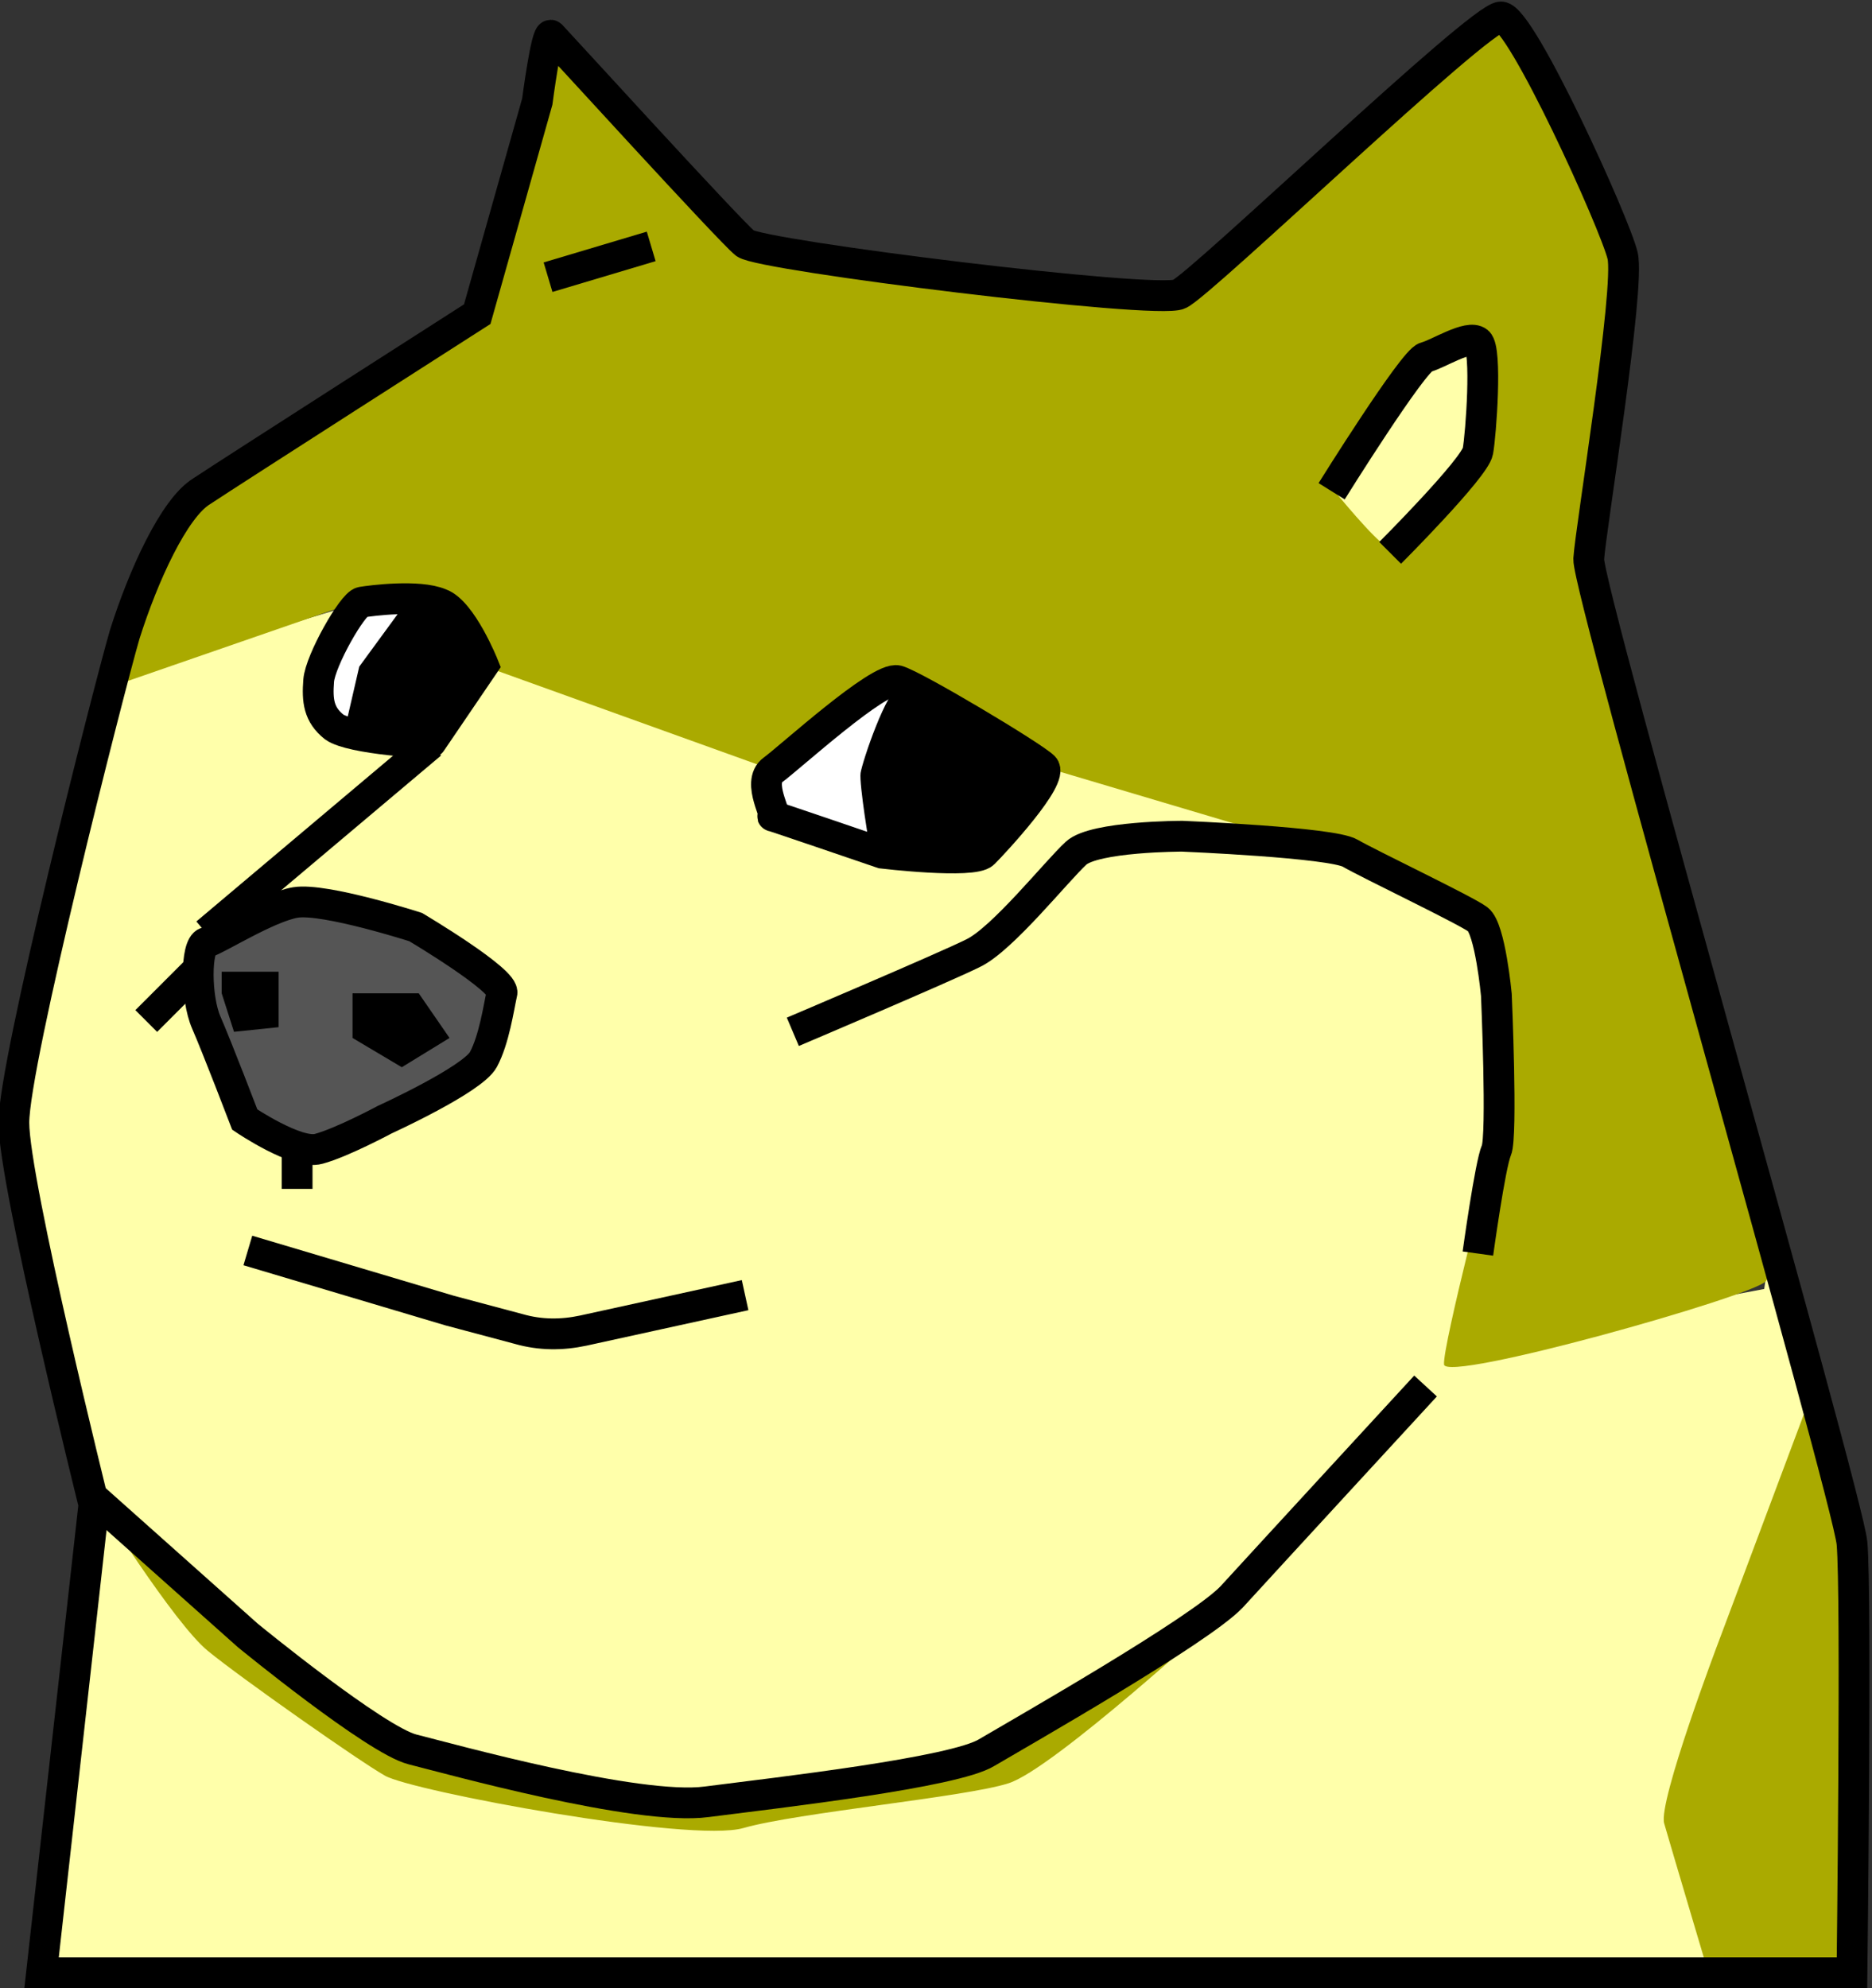 <?xml version="1.0" encoding="utf-8"?>
<!-- Generator: Adobe Illustrator 17.1.0, SVG Export Plug-In . SVG Version: 6.00 Build 0)  -->
<!DOCTYPE svg PUBLIC "-//W3C//DTD SVG 1.1//EN" "http://www.w3.org/Graphics/SVG/1.1/DTD/svg11.dtd">
<svg version="1.1" id="Layer_1" xmlns="http://www.w3.org/2000/svg" xmlns:xlink="http://www.w3.org/1999/xlink" x="0px" y="0px"
	 viewBox="1333.6 2170.5 121.6 129.1" enable-background="new 1333.6 2170.5 121.6 129.1" xml:space="preserve">
<rect x="1333.6" y="2170.5" width="121.6" height="129.1" fill="#333333" stroke="none"/>
<g id="bottom_head">
	<path fill="#FFFFAA" d="M1448.7,2250.6l-0.5,3.6l-14.9,2.8l-1.2-11.1l-1.7-15.5l-12.9-6.2l-15.5-4l-4.2,5.5h-6.6l-7.4-2.2l0.1-3.8
		l-18.5-6.2l-3.6,4.8c0,0-5.5,0-6.5-0.8c-1-0.7-0.9-3.1-0.9-3.1l2.7-4.8l-16.2,4.9l-6.5,28.8l5.4,24.4l-3.5,30.7h117.4v-27.9
		L1448.7,2250.6z"/>
</g>
<path id="top_head" fill="#AAAA00" d="M1340.8,2215.1l15.6-5.4h5.7l2.8,4l18.9,6.8l8.1-5.8l9.5,5.6l18.5,5.5l9.5,4.4l1.2,7.4v7.6
	c0,0-3.3,12.7-3.2,13.9c0.1,1.2,20-4.4,20.9-5.4c0.8-1-0.1-3.3-0.1-3.3l-11.6-43.6l2.2-19.7c0,0-6.6-15.2-7.9-15.5
	c-1.4-0.3-17.5,16.1-20.9,18c-4,0.9-28.2-3.3-28.2-3.3l-12.5-13.6l-1.1,4.8l-3.7,13.2c0,0-16.3,11.7-17.9,11.5
	c-1.5-0.1-5.1,9.6-5.1,9.6L1340.8,2215.1z"/>
<path id="lower_back" fill="#AAAA00" d="M1451.2,2261.2l-6,16c0,0-3.9,10.3-3.5,11.7c0.4,1.4,2.9,9.8,2.9,9.8l9.1-0.2v-27.4
	L1451.2,2261.2z"/>
<g id="eye_whites">
	<polygon fill="#FFFFFF" stroke="#FFFFFF" stroke-miterlimit="10" points="1383.9,2223.3 1383.6,2220.8 1391.4,2214.7
		1392.7,2215.1 1389.8,2222 1392.7,2225.9 1390.9,2225.9 1383.9,2223.6 	"/>
	<polygon fill="#FFFFFF" stroke="#FFFFFF" stroke-miterlimit="10" points="1354.3,2214.7 1357.1,2209.7 1360.4,2209.5 1357.2,2214
		1356.4,2217.7 1355.4,2217.5 	"/>
</g>
<g id="nose">
	<path fill="#555555" d="M1349.5,2243.2c-1-0.9-2.5-6.3-2.5-6.3s-0.5-5,0-5.2c0.5-0.2,5.8-2.6,5.8-2.6l7.8,1.6c0,0,5.2,3.4,5.3,4.3
		s-0.3,3.6-0.9,4.3c-0.7,0.7-6.4,3.9-6.4,3.9s-3.2,1.9-4,1.9C1353.9,2245.1,1350.5,2243.9,1349.5,2243.2z"/>
</g>
<path id="jowl" fill="#AAAA00" d="M1339.9,2267.9c0,0,5,8,7.2,9.8c2.2,1.8,9.9,7.2,11.5,8.1c1.7,1,19.9,4.4,23.3,3.4
	c3.5-1,14.4-2,17.2-2.9c2.9-0.9,13.9-11,13.9-11s-13,6.8-14.9,8.8c-1.9,2-14.9,2.4-18.5,3.1c-3.9,0.7-15.9-2.4-18.9-3.1
	c-3.2-0.7-13.9-10.1-13.9-10.1L1339.9,2267.9z"/>
<path id="head_outline" fill="none" stroke="#000000" stroke-width="2" stroke-miterlimit="10" d="M1346.7,2202.4
	c1.8-1.2,17.9-11.5,17.9-11.5l3.9-13.8c0,0,0.6-4.6,0.9-4.3s11.6,12.7,12.6,13.5c1,0.8,26.8,4,28.2,3.3c1.5-0.7,19.5-18,20.9-18
	c1.3,0,7.4,13.4,7.9,15.5c0.5,2.1-2.1,17.9-2.2,19.7c-0.1,2,16.8,60.8,17.1,63.9c0.3,3.3,0,27.9,0,27.9h-117.6l3.4-30.4
	c0,0-5.2-20.9-5.2-24.8c0-3.9,6.1-27.9,7.2-31.7C1342.9,2207.9,1344.9,2203.5,1346.7,2202.4z"/>
<path id="ear" fill="#FFFFAA" d="M1420.3,2202.4c0,0,4.9-7.7,5.9-8.4c0.9-0.7,2.8-1.5,3.2-1.2c0.4,0.3,0.3,6.3,0,6.8
	c-0.3,0.6-4.9,6.8-5.7,6.4C1422.9,2205.6,1420.3,2202.4,1420.3,2202.4z"/>
<g id="face_outline">
	<path fill="none" stroke="#000000" stroke-width="2" stroke-miterlimit="10" d="M1390.9,2225.9c0,0-7.6-2.6-7.1-2.4
		c0.4,0.1-1.1-2.2,0-3c1.1-0.8,6.9-6.1,8.1-5.8c1.1,0.3,8.8,4.9,9.5,5.6c0.7,0.7-3.2,4.9-3.9,5.6
		C1396.8,2226.6,1390.9,2225.9,1390.9,2225.9z"/>
	<path fill="none" stroke="#000000" stroke-width="2" stroke-miterlimit="10" d="M1355.3,2217.7c-1-0.8-1.1-1.7-1-3
		c0.1-1.3,2.2-5,2.8-5.1s3.7-0.5,5.1,0.1c1.4,0.5,2.8,4,2.8,4l-3.4,5C1361.6,2218.8,1356.4,2218.5,1355.3,2217.7z"/>
	<path fill="none" stroke="#000000" stroke-width="2" stroke-miterlimit="10" d="M1349.5,2243.2c0,0-1.8-4.7-2.5-6.3
		c-0.7-1.6-0.7-5,0-5.2c0.7-0.2,4-2.3,5.8-2.6c1.9-0.3,7.8,1.6,7.8,1.6s5.9,3.5,5.6,4.3c-0.2,0.9-0.5,3-1.2,4.3
		c-0.7,1.3-6.4,3.9-6.4,3.9s-2.8,1.5-4.3,1.9C1352.9,2245.5,1349.5,2243.2,1349.5,2243.2z"/>
	<polygon id="right_nostril" fill="#000000" points="1356.5,2237.9 1356.5,2235 1360.8,2235 1362.8,2237.9 1359.7,2239.8 	"/>
	<polygon id="left_nostril" fill="#000000" points="1348,2235 1348,2233.6 1351.7,2233.6 1351.7,2237.2 1348.8,2237.5 	"/>
	<line fill="none" stroke="#000000" stroke-width="2" stroke-miterlimit="10" x1="1361.6" y1="2218.8" x2="1347" y2="2231.1"/>
	<path fill="none" stroke="#000000" stroke-width="2" stroke-miterlimit="10" d="M1349.7,2251.7l13.1,3.9l4.5,1.2
		c1.4,0.4,2.8,0.4,4.2,0.1l10.5-2.3"/>
	<polyline fill="none" stroke="#000000" stroke-miterlimit="10" points="1356.5,2217.9 1357.4,2214 1360.4,2209.9 	"/>
	<path fill="none" stroke="#000000" stroke-width="2" stroke-miterlimit="10" d="M1339.6,2267.7l10.1,9c0,0,8.3,6.8,10.7,7.4
		c2.4,0.6,14.6,4,19.1,3.4c4.7-0.6,16.1-1.9,18.2-3.2c2.2-1.3,13.8-7.9,15.9-10.1c2.1-2.3,12.6-13.7,12.6-13.7"/>
	<path fill="none" stroke="#000000" stroke-width="2" stroke-miterlimit="10" d="M1420.1,2202.4c0,0,5.3-8.5,6.1-8.7s2.8-1.5,3.4-1
		c0.6,0.5,0.2,6,0,7.1c-0.2,1.1-5.7,6.6-5.7,6.6"/>
	<line fill="none" stroke="#000000" stroke-width="2" stroke-miterlimit="10" x1="1352.9" y1="2245.1" x2="1352.9" y2="2247.7"/>
	<line fill="none" stroke="#000000" stroke-width="2" stroke-miterlimit="10" x1="1369.2" y1="2188.5" x2="1375.9" y2="2186.5"/>
	<line fill="none" stroke="#000000" stroke-width="2" stroke-miterlimit="10" x1="1346.7" y1="2233.2" x2="1343.1" y2="2236.8"/>
	<path fill="none" stroke="#000000" stroke-width="2" stroke-miterlimit="10" d="M1385.1,2237.5c0,0,9.9-4.2,11.7-5.1
		c1.9-0.9,5.4-5.3,6.7-6.5c1.2-1.1,6.9-1.1,6.9-1.1s9.7,0.4,10.9,1.1c1.2,0.7,7.5,3.7,8.3,4.3c0.8,0.6,1.2,4.9,1.2,4.9
		s0.4,9.2,0,10.1c-0.4,0.9-1.2,6.7-1.2,6.7"/>
	<g id="Right_eye">
		<path fill="#000000" d="M1392.7,2226.1c0,0,4.1,0.1,4.7-0.2s4.3-5.3,3.9-5.6s-8.3-5.5-9.2-5.3
			c-0.9,0.2-2.5,5-2.6,5.7c-0.1,0.7,0.6,4.9,0.6,4.9l1,0.3L1392.7,2226.1z"/>
	</g>
	<path id="left_eye" fill="#000000" d="M1361.5,2218.7l3.3-4.8c0,0-1.5-3.3-1.9-3.4
		c-0.4-0.1-1.9-1.2-2.5-0.7c-0.6,0.6-3,4.2-3,4.2l-0.8,4.1L1361.5,2218.7z"/>
</g>
</svg>

